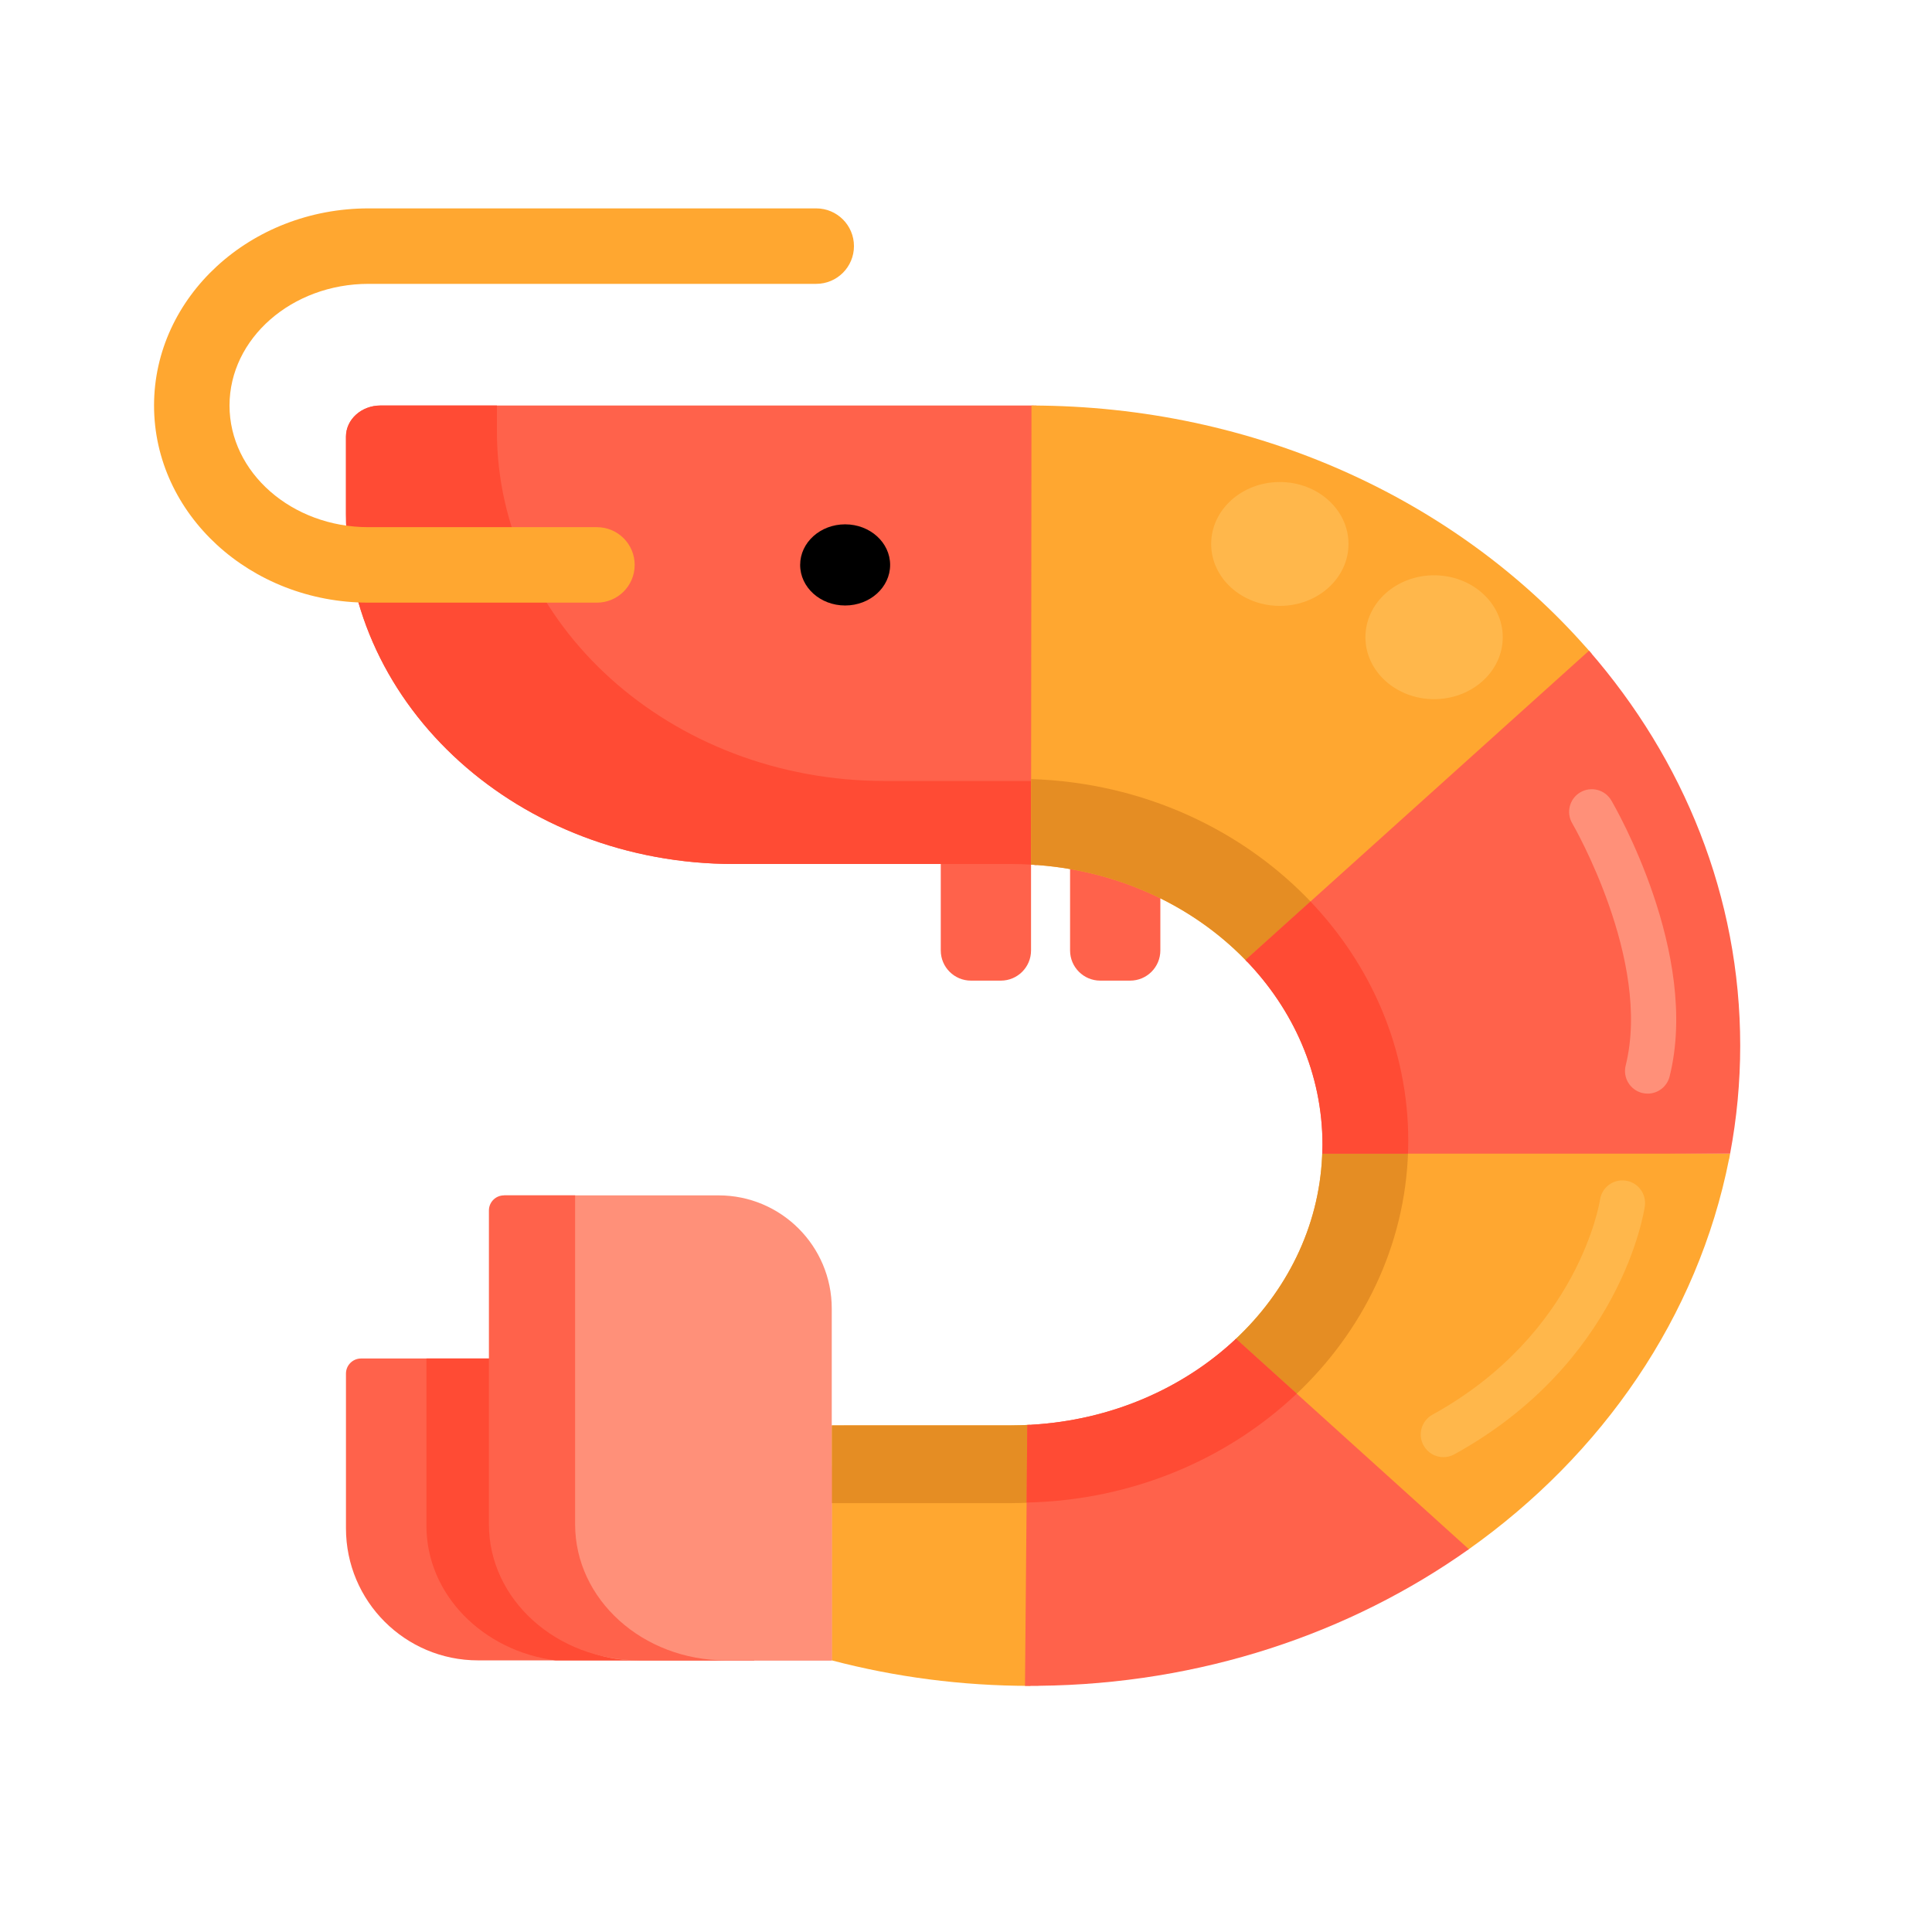 <?xml version="1.0" encoding="utf-8"?>
<!-- Generator: Adobe Illustrator 22.1.0, SVG Export Plug-In . SVG Version: 6.00 Build 0)  -->
<svg version="1.1" id="Layer_1" xmlns="http://www.w3.org/2000/svg" xmlns:xlink="http://www.w3.org/1999/xlink" x="0px" y="0px"
	 viewBox="0 0 512 512" style="enable-background:new 0 0 512 512;" xml:space="preserve">
<style type="text/css">
	.st0{fill:#FFF9DC;}
	.st1{fill:#FFB74B;}
	.st2{fill:#FF624B;}
	.st3{fill:#FF9079;}
	.st4{fill:#FF4B34;}
	.st5{fill:#FFEACF;}
	.st6{fill:#FFA730;}
	.st7{fill:#FFD551;}
	.st8{fill:#FFF7CA;}
	.st9{fill:#E58D23;}
	.st10{fill:#BF6C0D;}
	.st11{fill:#FFD59A;}
	.st12{fill:#A56021;}
	.st13{fill:#EACF32;}
	.st14{fill:#CCC033;}
	.st15{fill:#FCE575;}
	.st16{fill:#AD9B18;}
	.st17{fill:#FFEEA4;}
	.st18{fill:#FFF4C1;}
	.st19{fill:#FFDF74;}
	.st20{fill:#FFC34C;}
	.st21{fill:#8C4C17;}
	.st22{fill:#F9BB32;}
	.st23{fill:#DB9C2E;}
	.st24{fill:#FCF9DE;}
	.st25{fill:#FFEA63;}
	.st26{fill:#99AF17;}
	.st27{fill:#FCDA4F;}
	.st28{fill:#FFECCD;}
	.st29{fill:#FFEDCB;}
	.st30{fill:#FFEBCD;}
	.st31{fill:#FFEBCE;}
	.st32{fill:#FFECCC;}
</style>
<g>
	<g>
		<path class="st2" d="M265.237,259.877h-7.923c-4.418,0-8-3.582-8-8v-39.394h23.923v39.394
			C273.237,256.295,269.655,259.877,265.237,259.877z"/>
	</g>
	<g>
		<path class="st2" d="M273.086,107.47v-0.004H100.822c-5.047,0-9.138,3.69-9.138,8.242v20.533
			c0,51.211,46.026,92.726,102.802,92.726h73.517c0.897,0,1.79,0.017,2.679,0.047c0.804,0.027,1.604,0.064,2.403,0.108l1.604,0.104
			V107.474L273.086,107.47z"/>
	</g>
	<g>
		<path class="st4" d="M234.486,206.968c-56.776,0-102.802-41.515-102.802-92.726v-6.775h-30.862c-5.047,0-9.138,3.69-9.138,8.242
			v20.533c0,51.211,46.026,92.726,102.802,92.726h73.517c0.897,0,1.79,0.017,2.679,0.047c0.804,0.027,1.604,0.064,2.403,0.108
			l1.604,0.104v-22.258H234.486z"/>
	</g>
	<g>
		<path class="st2" d="M299.504,259.877h-7.923c-4.418,0-8-3.582-8-8v-48.408h23.923v48.408
			C307.504,256.295,303.922,259.877,299.504,259.877z"/>
	</g>
	<g>
		<ellipse cx="223.971" cy="149.708" rx="11.922" ry="10.754"/>
	</g>
	<g>
		<path class="st6" d="M158.196,159.708H97.657c-31.337,0-56.832-23.436-56.832-52.242S66.32,55.224,97.657,55.224h118.651
			c5.523,0,10,4.477,10,10s-4.477,10-10,10H97.657c-20.309,0-36.832,14.464-36.832,32.242s16.522,32.242,36.832,32.242h60.539
			c5.523,0,10,4.477,10,10S163.719,159.708,158.196,159.708z"/>
	</g>
	<g>
		<g>
			<path class="st6" d="M421.832,173.274l-0.8-0.925l-0.711-0.81l-0.009,0.008c-34.408-38.987-87.44-64.003-146.961-64.077
				l-0.115,121.663c22.507,1.273,42.548,10.69,56.579,25.02l0.738,0.754L421.832,173.274z"/>
		</g>
		<g>
			<path class="st9" d="M273.258,206.466l-0.021,22.666c22.507,1.273,42.548,10.69,56.579,25.02l0.738,0.754l17.268-15.443
				C329.558,219.993,302.977,207.399,273.258,206.466z"/>
		</g>
	</g>
	<g>
		<g>
			<path class="st6" d="M220.425,377.741v62.275c16.712,4.39,34.377,6.76,52.661,6.76v-69.19c-1.682,0.093-3.374,0.154-5.082,0.154
				H220.425z"/>
		</g>
		<g>
			<path class="st9" d="M268.004,377.741h-47.578v20.606h47.578c1.708,0,3.4-0.062,5.082-0.154v-20.606
				C271.403,377.679,269.712,377.741,268.004,377.741z"/>
		</g>
	</g>
	<g>
		<g>
			<path class="st6" d="M458.499,305.725l-108.054-1.064l-0.039,1.064l-0.03,0.712c-0.854,18.856-9.479,35.895-23.077,48.589
				l61.736,55.686c35.622-25.19,60.9-61.725,69.185-103.57h0.026L458.499,305.725z"/>
		</g>
		<g>
			<path class="st9" d="M343.417,369.564c17.803-16.753,29.03-39.523,29.748-64.679l-22.72-0.224l-0.039,1.064l-0.03,0.712
				c-0.854,18.856-9.479,35.895-23.077,48.589L343.417,369.564z"/>
		</g>
	</g>
	<g>
		<g>
			<path class="st2" d="M458.499,305.725c1.751-9.3,2.675-18.854,2.675-28.604c0-39.502-14.968-75.85-40.067-104.684l-91.032,81.971
				c12.69,13.082,20.397,30.198,20.397,48.947c0,0.795-0.039,1.582-0.066,2.37H458.499z"/>
		</g>
		<g>
			<path class="st4" d="M347.29,238.907l-17.215,15.501c12.69,13.082,20.397,30.198,20.397,48.947c0,0.795-0.039,1.582-0.066,2.37
				h22.725c0.043-1.134,0.073-2.271,0.073-3.415C373.204,278.024,363.407,255.822,347.29,238.907z"/>
		</g>
	</g>
	<g>
		<g>
			<path class="st2" d="M389.262,410.553l-61.715-55.762c-13.882,13.071-32.989,21.578-54.305,22.785v0.035l-0.997,0.019
				l-0.612,69.141l1.608,0.004l1.962,0.002l0-0.022C318.232,446.325,357.794,432.876,389.262,410.553z"/>
		</g>
		<g>
			<path class="st4" d="M343.651,369.341l-16.104-14.55c-13.882,13.071-32.989,21.578-54.305,22.785v0.035l-0.997,0.019
				l-0.182,20.56C300.07,397.607,325.362,386.663,343.651,369.341z"/>
		</g>
	</g>
	<g>
		<g>
			<path class="st2" d="M220.425,440.016h-93.741c-19.33,0-35-15.67-35-35v-41.001c0-2.209,1.791-4,4-4h94.741
				c16.568,0,30,13.431,30,30V440.016z"/>
		</g>
		<g>
			<path class="st4" d="M199.865,440.016v-75.233c-5.291-3.016-11.555-4.768-18.276-4.768h-68.583v44.321
				c0,18.143,14.857,33.152,34.195,35.68H199.865z"/>
		</g>
	</g>
	<g>
		<g>
			<path class="st3" d="M220.425,440.016h-51.859c-19.33,0-35-15.67-35-35v-88.23h56.859c16.568,0,30,13.431,30,30V440.016z"/>
		</g>
		<g>
			<path class="st2" d="M152.411,403.956v-87.17h-18.845c-2.209,0-4,1.791-4,4v83.17c0,19.916,17.899,36.06,39.978,36.06h22.845
				C170.31,440.016,152.411,423.871,152.411,403.956z"/>
		</g>
	</g>
	<g>
		<path class="st1" d="M382.516,386.162c-2.116,0-4.167-1.121-5.26-3.104c-1.601-2.902-0.545-6.552,2.357-8.151
			c38.854-21.422,44.355-56.597,44.406-56.95c0.475-3.28,3.512-5.552,6.798-5.079c3.279,0.474,5.553,3.518,5.079,6.797
			c-0.243,1.682-6.464,41.469-50.49,65.741C384.488,385.921,383.494,386.162,382.516,386.162z"/>
	</g>
	<g>
		<g>
			<ellipse class="st1" cx="339.17" cy="144.155" rx="18.197" ry="16.413"/>
		</g>
	</g>
	<g>
		<g>
			<ellipse class="st1" cx="380.048" cy="168.871" rx="18.197" ry="16.413"/>
		</g>
	</g>
	<g>
		<path class="st3" d="M436.646,289.823c-0.481,0-0.97-0.058-1.458-0.18c-3.215-0.802-5.171-4.059-4.368-7.274
			c6.94-27.809-13.949-63.82-14.161-64.181c-1.679-2.857-0.724-6.534,2.134-8.213c2.855-1.679,6.534-0.723,8.212,2.134
			c0.967,1.645,23.573,40.652,15.458,73.166C441.782,288.001,439.335,289.823,436.646,289.823z"/>
	</g>
</g>
</svg>
